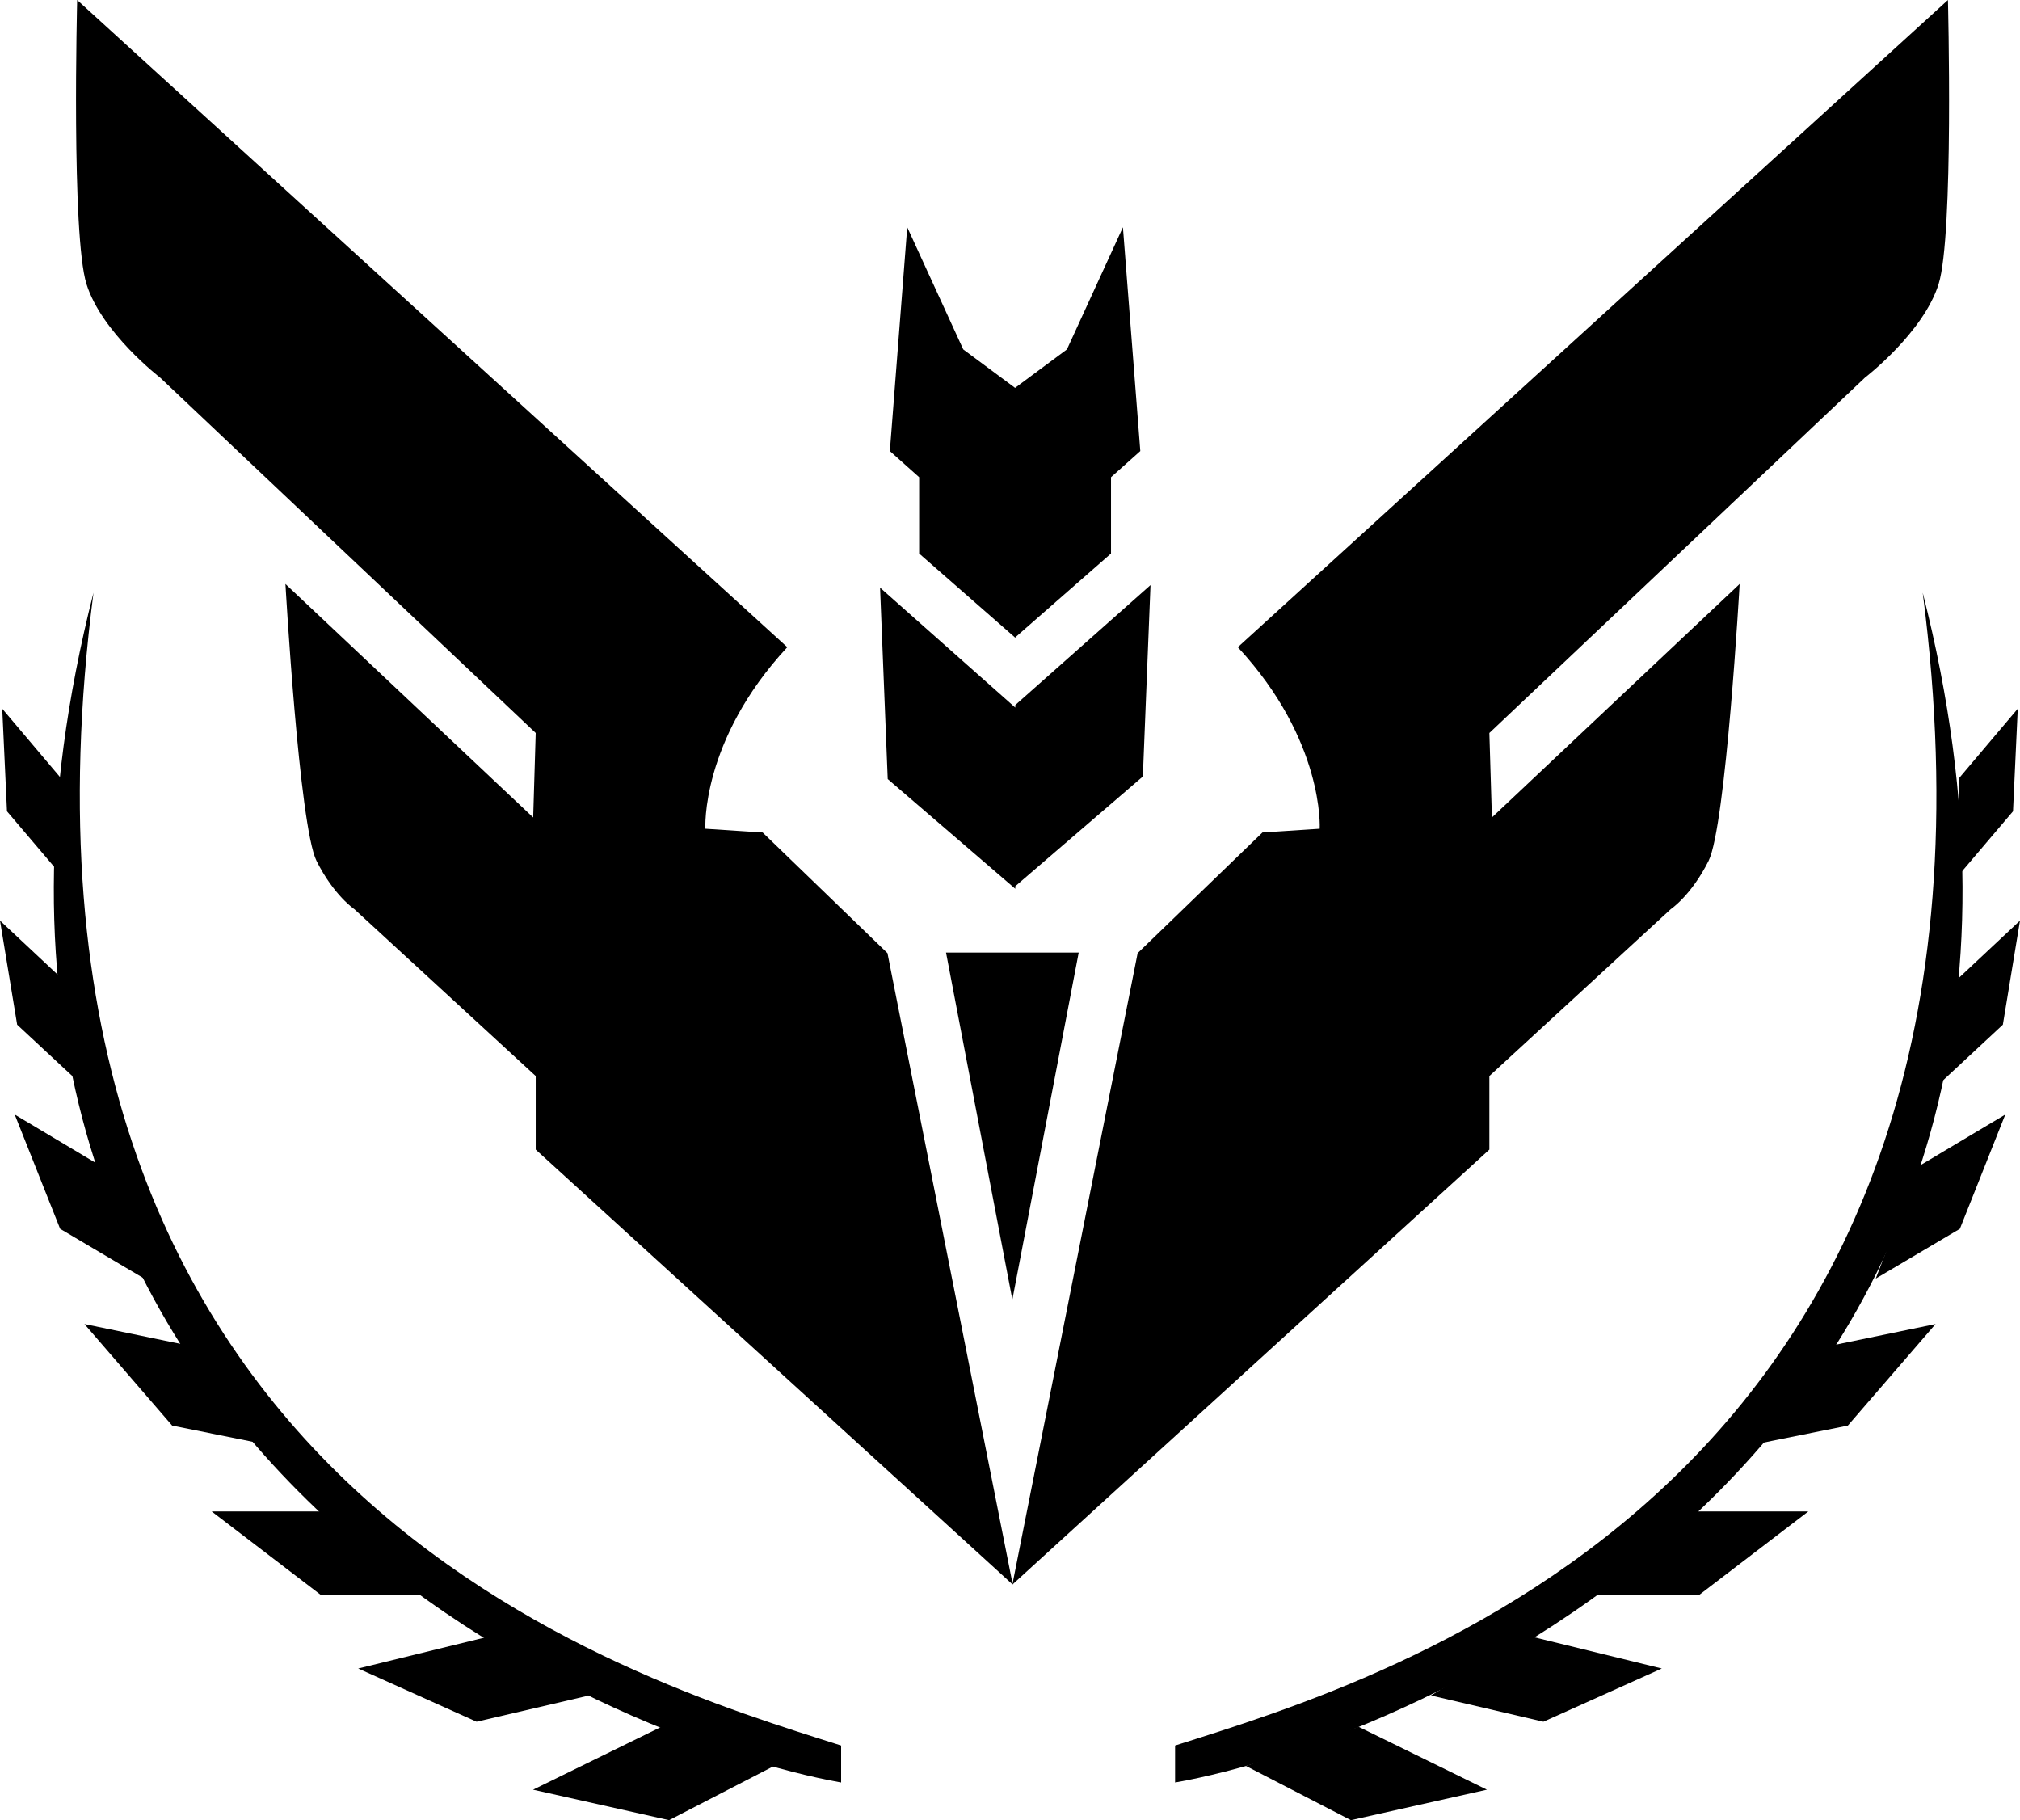 <?xml version="1.0" encoding="utf-8"?>
<!-- Generator: Adobe Illustrator 16.0.0, SVG Export Plug-In . SVG Version: 6.00 Build 0)  -->
<!DOCTYPE svg PUBLIC "-//W3C//DTD SVG 1.1//EN" "http://www.w3.org/Graphics/SVG/1.1/DTD/svg11.dtd">
<svg version="1.1" xmlns="http://www.w3.org/2000/svg" xmlns:xlink="http://www.w3.org/1999/xlink" x="0px" y="0px"
	 width="701.667px" height="632.116px" viewBox="0 0 701.667 632.116" enable-background="new 0 0 701.667 632.116"
	 xml:space="preserve">
<g id="Layer_3">
	<g>
		<path fill="#000000" d="M32.478,205.83c-75.303,295.868,178.697,398.868,259.697,413.202v-12.834
			C219.175,582.999-7.825,517.032,32.478,205.83z"/>
		<polygon fill="#000000" points="229.737,599.698 185.167,621.534 232.417,632.116 268.862,613.297 		"/>
		<polygon fill="#000000" points="170.7,568.118 124.417,579.448 165.546,597.928 204.61,588.817 		"/>
		<polygon fill="#000000" points="112.729,524.896 73.517,524.896 111.591,554.013 148.093,553.882 		"/>
		<polygon fill="#000000" points="66.616,467.526 29.334,459.827 59.796,495.081 94.536,502.077 		"/>
		<polygon fill="#000000" points="35.072,404.946 5.114,387.071 20.884,426.747 50.104,444.032 		"/>
		<polygon fill="#000000" points="21.847,340.184 0,319.711 5.958,355.868 27.292,375.711 		"/>
		<polygon fill="#000000" points="21.243,270.331 0.777,246.125 2.426,281.756 20.796,303.366 		"/>
	</g>
	<g>
		<path fill="#000000" d="M667.874,205.83c75.301,295.868-177.699,398.868-259.699,413.202v-12.834
			C481.175,582.999,708.175,517.032,667.874,205.83z"/>
		<polygon fill="#000000" points="471.929,599.698 516.499,621.534 469.249,632.116 432.804,613.297 		"/>
		<polygon fill="#000000" points="530.968,568.118 577.249,579.448 536.12,597.928 497.058,588.817 		"/>
		<polygon fill="#000000" points="588.937,524.896 628.149,524.896 590.075,554.013 553.573,553.882 		"/>
		<polygon fill="#000000" points="635.052,467.526 672.333,459.827 641.872,495.081 607.132,502.077 		"/>
		<polygon fill="#000000" points="666.595,404.946 696.552,387.071 680.782,426.747 651.563,444.032 		"/>
		<polygon fill="#000000" points="679.819,340.184 701.667,319.711 695.71,355.868 674.374,375.711 		"/>
		<polygon fill="#000000" points="680.425,270.331 700.89,246.125 699.241,281.756 680.872,303.366 		"/>
	</g>
</g>
<g id="Layer_2">
	<g id="_x33_">
		<path fill-rule="evenodd" clip-rule="evenodd" fill="#000000" d="M351.719,549.975l-43.451-218.961l-43.351-41.9l-19.892-1.303
			c0,0-1.752-30.506,28.446-63.05L26.801,0c0,0-2.066,81.723,3.241,98.652c5.309,16.929,25.581,32.493,25.581,32.493
			l130.464,123.409l-0.881,29.342l-86.057-81.09c0,0,4.772,84.127,10.798,96.168c6.026,12.041,13.146,16.775,13.146,16.775
			l62.994,57.945v25.547l165.586,150.959l-0.02,0.1l0.065-0.059l0.065,0.059l-0.021-0.1l165.585-150.959v-25.547l62.996-57.945
			c0,0,7.119-4.734,13.145-16.775s10.797-96.168,10.797-96.168l-86.055,81.09l-0.883-29.342l130.465-123.409
			c0,0,20.273-15.564,25.582-32.493C678.702,81.723,676.636,0,676.636,0l-246.67,224.761c30.197,32.544,28.445,63.05,28.445,63.05
			l-19.891,1.303l-43.352,41.9L351.719,549.975L351.719,549.975z M352.669,221.346v0.125l-0.07-0.063l-0.07,0.063v-0.125
			l-33.253-29.114v-26.507l-10.175-9.079l6.039-77.72l19.451,42.418l18.008,13.364l18.008-13.364l19.451-42.418l6.039,77.72
			l-10.174,9.079v26.507L352.669,221.346L352.669,221.346L352.669,221.346z M352.669,245.736v62.925l-44.313-38.109l-2.659-66.471
			L352.669,245.736L352.669,245.736z M352.669,244.85v62.926l44.314-38.111l2.658-66.47L352.669,244.85L352.669,244.85z
			 M351.653,330.819v120.533L328.61,330.819H351.653L351.653,330.819z M351.653,330.819v120.533l23.043-120.533H351.653
			L351.653,330.819z M351.653,330.819"/>
	</g>
</g>
</svg>
